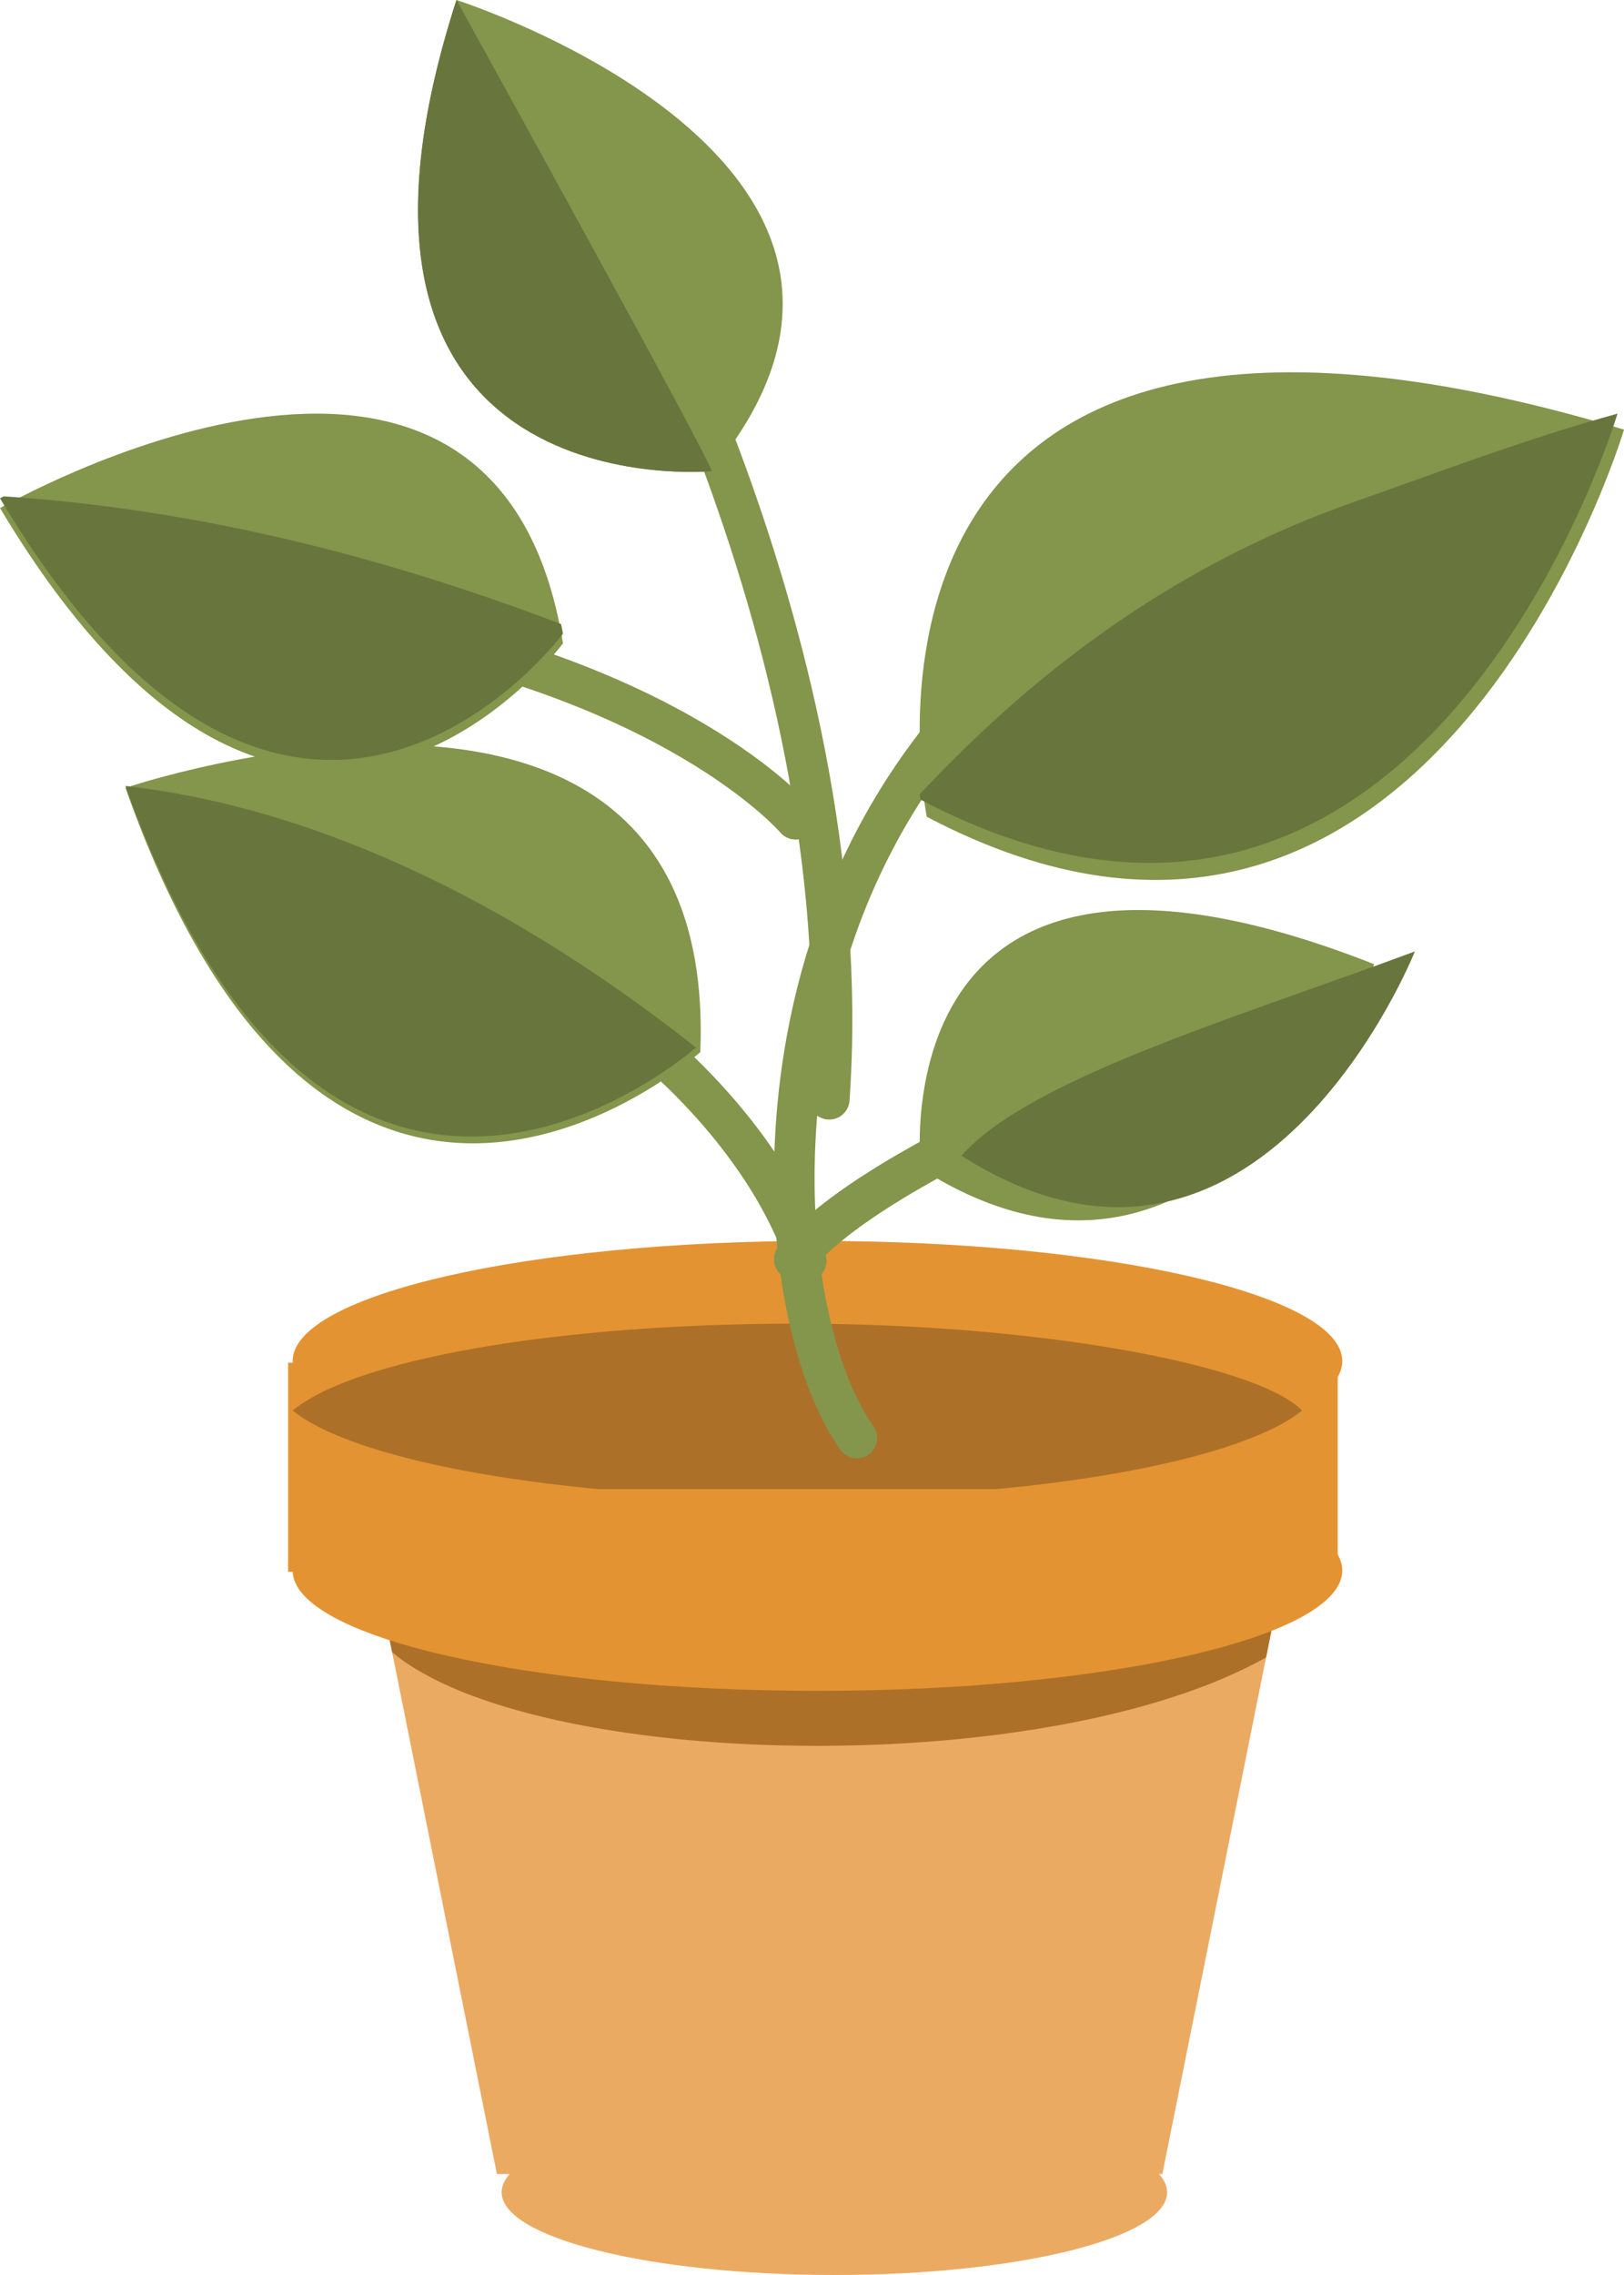 <svg width="40" height="56" viewBox="0 0 40 56" fill="none" xmlns="http://www.w3.org/2000/svg">
<path d="M12.356 53.964C12.356 52.84 16.025 51.928 20.551 51.928C25.078 51.928 28.747 52.84 28.747 53.964C28.747 55.089 25.078 56 20.551 56C16.025 56 12.356 55.089 12.356 53.964Z" fill="#EBAA62"/>
<path d="M12.239 53.515H28.629L32.63 33.601H8.238L12.239 53.515Z" fill="#EBAA62"/>
<path d="M9.658 40.669L8.238 33.601H32.63L31.184 40.799C25.685 43.878 13.105 43.558 9.658 40.669Z" fill="#AD7028"/>
<path d="M7.096 38.691H32.949V33.544H7.096V38.691Z" fill="#E49332"/>
<path d="M7.208 33.505C7.208 35.14 12.996 36.465 20.135 36.465C27.274 36.465 33.061 35.14 33.061 33.505C33.061 31.871 27.274 30.546 20.135 30.546C12.996 30.546 7.208 31.871 7.208 33.505Z" fill="#E49332"/>
<path d="M19.638 32.582C25.558 32.582 30.973 33.59 32.069 34.721C30.537 35.964 25.558 36.876 19.638 36.876C13.719 36.876 8.74 35.964 7.208 34.721C8.738 33.455 13.719 32.582 19.638 32.582Z" fill="#AD7028"/>
<path d="M10.629 36.655H29.64C31.757 37.182 33.061 37.885 33.061 38.658C33.061 40.294 27.273 41.621 20.134 41.621C12.995 41.621 7.208 40.294 7.208 38.658C7.208 37.885 8.511 37.182 10.629 36.655Z" fill="#E49332"/>
<path d="M31.895 12.218C17.306 17.438 19.711 31.198 19.711 31.198C19.711 31.198 19.978 33.798 21.105 35.396" stroke="#84954C" stroke-miterlimit="10" stroke-linecap="round" stroke-linejoin="round"/>
<path d="M22.827 20.105C22.827 20.105 19.688 4.479 40.001 10.575C40.001 10.575 35.205 26.617 22.827 20.105Z" fill="#84954C"/>
<path d="M33.374 12.348C29.109 13.844 25.657 16.343 22.652 19.553C22.666 19.633 22.675 19.684 22.675 19.684C34.818 26.072 39.661 10.766 39.84 10.182C37.553 10.812 35.322 11.665 33.374 12.348Z" fill="#68753C"/>
<path d="M14.416 4.073C14.416 4.073 21.24 15.426 20.425 27.059" stroke="#84954C" stroke-miterlimit="10" stroke-linecap="round" stroke-linejoin="round"/>
<path d="M19.598 20.166C19.598 20.166 16.582 16.611 8.238 15.273" stroke="#84954C" stroke-miterlimit="10" stroke-linecap="round" stroke-linejoin="round"/>
<path d="M29.772 25.455C29.772 25.455 21.509 28.488 19.563 31.001" stroke="#84954C" stroke-miterlimit="10" stroke-linecap="round" stroke-linejoin="round"/>
<path d="M19.859 31.033C19.859 31.033 18.403 25.016 8.238 21.382" stroke="#84954C" stroke-miterlimit="10" stroke-linecap="round" stroke-linejoin="round"/>
<path d="M17.249 25.898C17.249 25.898 8.257 34.012 3.09 19.393C3.09 19.393 17.704 14.439 17.249 25.898Z" fill="#84954C"/>
<path d="M3.09 19.346C8.023 33.121 16.374 26.439 17.141 25.786C12.97 22.492 8.14 19.93 3.09 19.346Z" fill="#68753C"/>
<path d="M22.679 28.764C22.679 28.764 21.558 18.9 33.847 23.734C33.847 23.734 30.019 33.446 22.679 28.764Z" fill="#84954C"/>
<path d="M23.682 28.449C30.995 33.102 34.85 23.419 34.85 23.419C30.533 25.029 25.355 26.547 23.682 28.449Z" fill="#68753C"/>
<path d="M13.867 15.836C13.867 15.836 7.282 24.693 0.001 12.507C0.001 12.507 12.195 5.49 13.867 15.836Z" fill="#84954C"/>
<path d="M0.091 12.218C0.037 12.248 0.001 12.268 0.001 12.268C7.282 24.454 13.867 15.597 13.867 15.597C13.853 15.515 13.834 15.443 13.819 15.362C9.414 13.684 4.825 12.529 0.091 12.218Z" fill="#68753C"/>
<path d="M17.527 11.598C17.527 11.598 7.176 12.589 11.243 0C11.243 7.24337e-08 23.789 4.008 17.527 11.598Z" fill="#84954C"/>
<path d="M11.243 0C7.176 12.589 17.527 11.598 17.527 11.598C17.604 11.505 11.243 0 11.243 0Z" fill="#68753C"/>
</svg>
